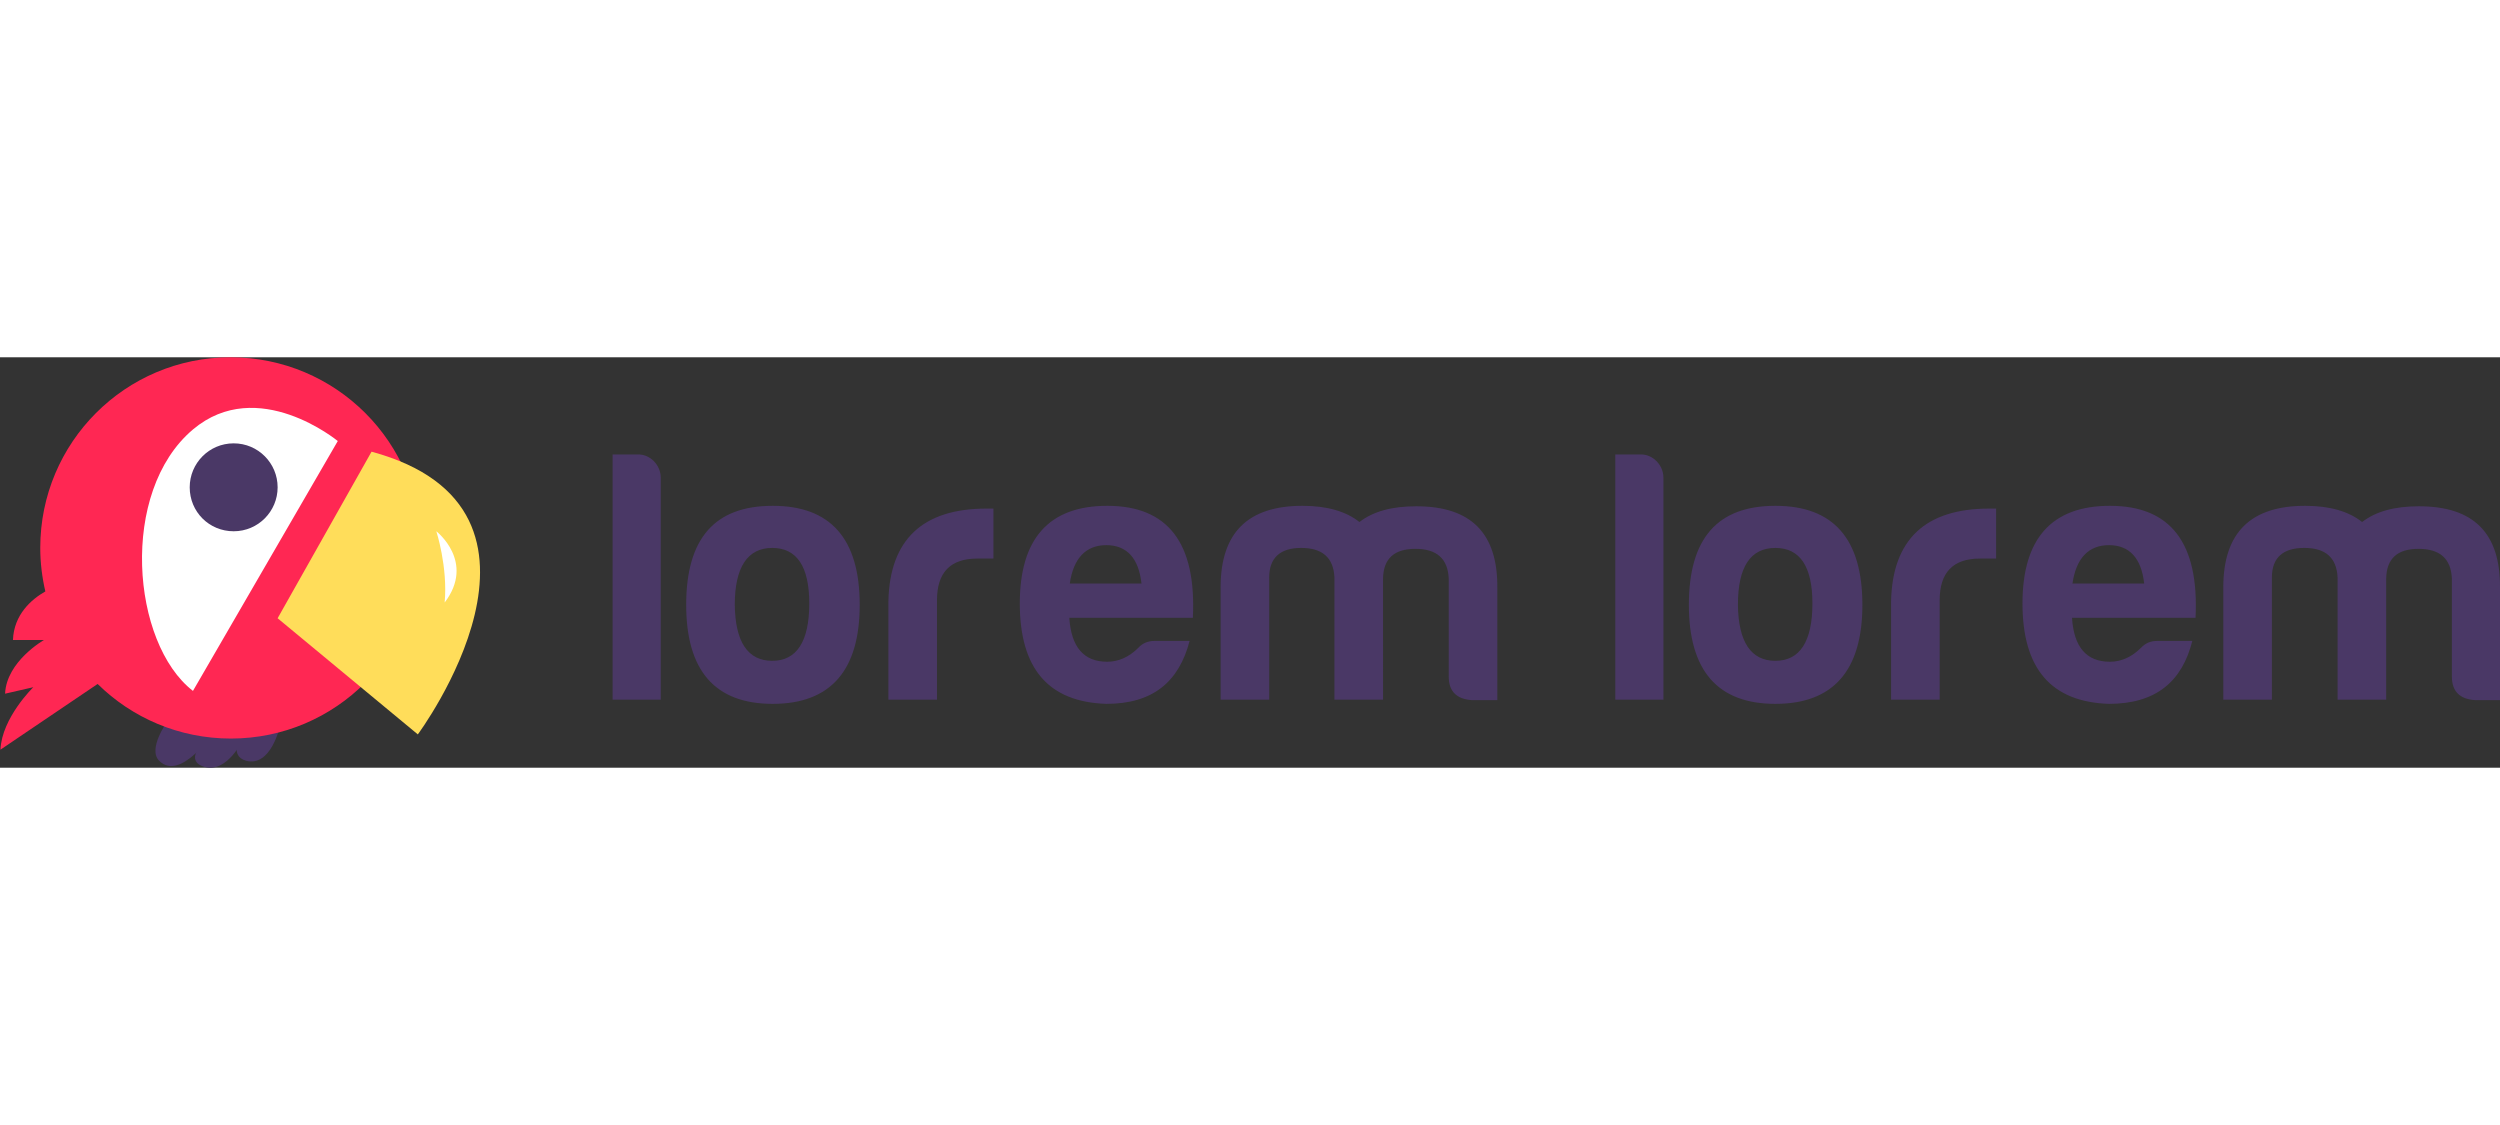 <svg id="Layer_1" xmlns="http://www.w3.org/2000/svg" viewBox="0 0 540.3 88.7" width="200" height="90"><rect x="0" y="0" width="540.3" height="88.7" fill="#333333" stroke="none"/><style>.st0{fill:#4a3866}.st1{fill:#ff2753}.st2{fill:#fff}.st3{fill:#ffdd5a}</style><path class="st0" d="M51.9 81.9s-2.4 4.3 1.3 5.3c5.4 1.4 7.3-7.5 7.3-7.5l-8.6 2.2z"/><path class="st0" d="M52.8 82.1s-3.6 8-8.7 6.4c-5.1-1.6 1.4-7 1.4-7l7.3.6z"/><path class="st0" d="M46.2 81S39 91.8 34.4 87.2c-2.6-2.6 1.9-8.7 1.9-8.7l9.9 2.5z"/><path class="st1" d="M49.8 0C27.1 0 8.7 18.4 8.7 41.2c0 3.2.4 6.4 1.1 9.4-3 1.7-6.8 5-7 10.5h6.7s-8.1 4.6-8.4 11.6l6.1-1.4S.4 77.9.1 84.8l21-14.2c7.4 7.3 17.6 11.8 28.8 11.8C72.6 82.4 91 63.9 91 41.2 91 18.4 72.6 0 49.8 0z"/><path class="st2" d="M41.7 72.1l31.3-54S55.7 3.8 41.7 15.6c-16 13.5-13.3 46.2 0 56.5z"/><path class="st0" d="M60 28.1c0 5.2-4.2 9.5-9.5 9.5S41 33.4 41 28.1c0-5.2 4.2-9.5 9.5-9.5s9.5 4.3 9.5 9.5z"/><path class="st3" d="M60 56.4l30.3 25.1s36.1-48.6-10-61.1L60 56.4z"/><path class="st2" d="M94.3 37.6s8.5 6.6 1.8 15.4c.7-7.7-1.8-15.4-1.8-15.4z"/><g><path class="st0" d="M142.8 26v48h-10.4V21h5.4c2.7-.1 5 2.3 5 5zM185.8 53.5c0 14.2-6.3 21.4-18.8 21.4s-18.7-7.2-18.7-21.4c0-14.4 6.2-21.4 18.7-21.4s18.8 7.1 18.8 21.4zm-27 0c.1 8 2.8 12.1 8.1 12.1s8-4.2 8-12.4c0-8-2.7-12-8-12s-8.1 4.1-8.1 12.3zM192 52.7c.3-13.3 7.4-20 21.2-20h1.5v10.8h-3.5c-5.8 0-8.7 3-8.7 9V74H192V52.7zM239.1 74.9c-12.5-.4-18.7-7.6-18.7-21.7 0-14 6.3-21.1 18.9-21.1 13.1 0 19.3 8 18.5 24.2h-26.7c.4 6.3 3.1 9.5 8.2 9.5 2.4 0 4.7-1 6.7-3 .9-1 2.1-1.5 3.5-1.5h7.6c-2.3 8.8-7.9 13.6-18 13.6zm-7.9-26h15.5c-.6-5.5-3.2-8.3-7.6-8.3s-7.1 2.8-7.9 8.3zM274.3 47.6V74h-10.5V49.7c0-11.8 5.9-17.6 17.7-17.6 5.3 0 9.4 1.2 12.3 3.5 3-2.3 7-3.4 12.3-3.4 11.8 0 17.6 5.8 17.5 17.6v24.3h-5.4c-3.4-.2-5.1-1.9-5.1-5.1V47.8c-.2-4.3-2.6-6.4-7.2-6.4s-6.9 2.1-7 6.4V74h-10.5V47.6c-.2-4.3-2.6-6.4-7.2-6.4-4.5 0-6.9 2.1-6.9 6.4zM359.5 26v48h-10.4V21h5.4c2.7-.1 5 2.3 5 5zM402.5 53.5c0 14.2-6.3 21.4-18.8 21.4S365 67.7 365 53.5c0-14.4 6.2-21.4 18.7-21.4s18.8 7.1 18.8 21.4zm-26.9 0c.1 8 2.8 12.1 8.1 12.1s8-4.2 8-12.4c0-8-2.7-12-8-12-5.4 0-8.1 4.1-8.1 12.3zM408.7 52.7c.3-13.3 7.4-20 21.2-20h1.5v10.8h-3.5c-5.8 0-8.7 3-8.7 9V74h-10.5V52.7zM455.8 74.9c-12.5-.4-18.7-7.6-18.7-21.7 0-14 6.3-21.1 18.9-21.1 13.1 0 19.3 8 18.5 24.2h-26.7c.4 6.3 3.1 9.5 8.2 9.5 2.4 0 4.7-1 6.7-3 .9-1 2.1-1.5 3.5-1.5h7.6c-2.2 8.8-7.9 13.6-18 13.6zm-7.9-26h15.5c-.6-5.5-3.2-8.3-7.6-8.3-4.4 0-7.1 2.8-7.9 8.3zM491 47.6V74h-10.5V49.7c0-11.8 5.9-17.6 17.7-17.6 5.3 0 9.4 1.2 12.3 3.5 3-2.3 7-3.4 12.3-3.4 11.8 0 17.6 5.8 17.5 17.6v24.3H535c-3.4-.2-5.1-1.9-5.1-5.1V47.8c-.2-4.3-2.6-6.4-7.2-6.4s-6.9 2.1-7 6.4V74h-10.5V47.6c-.2-4.3-2.6-6.4-7.2-6.4s-7 2.1-7 6.4z"/></g></svg>